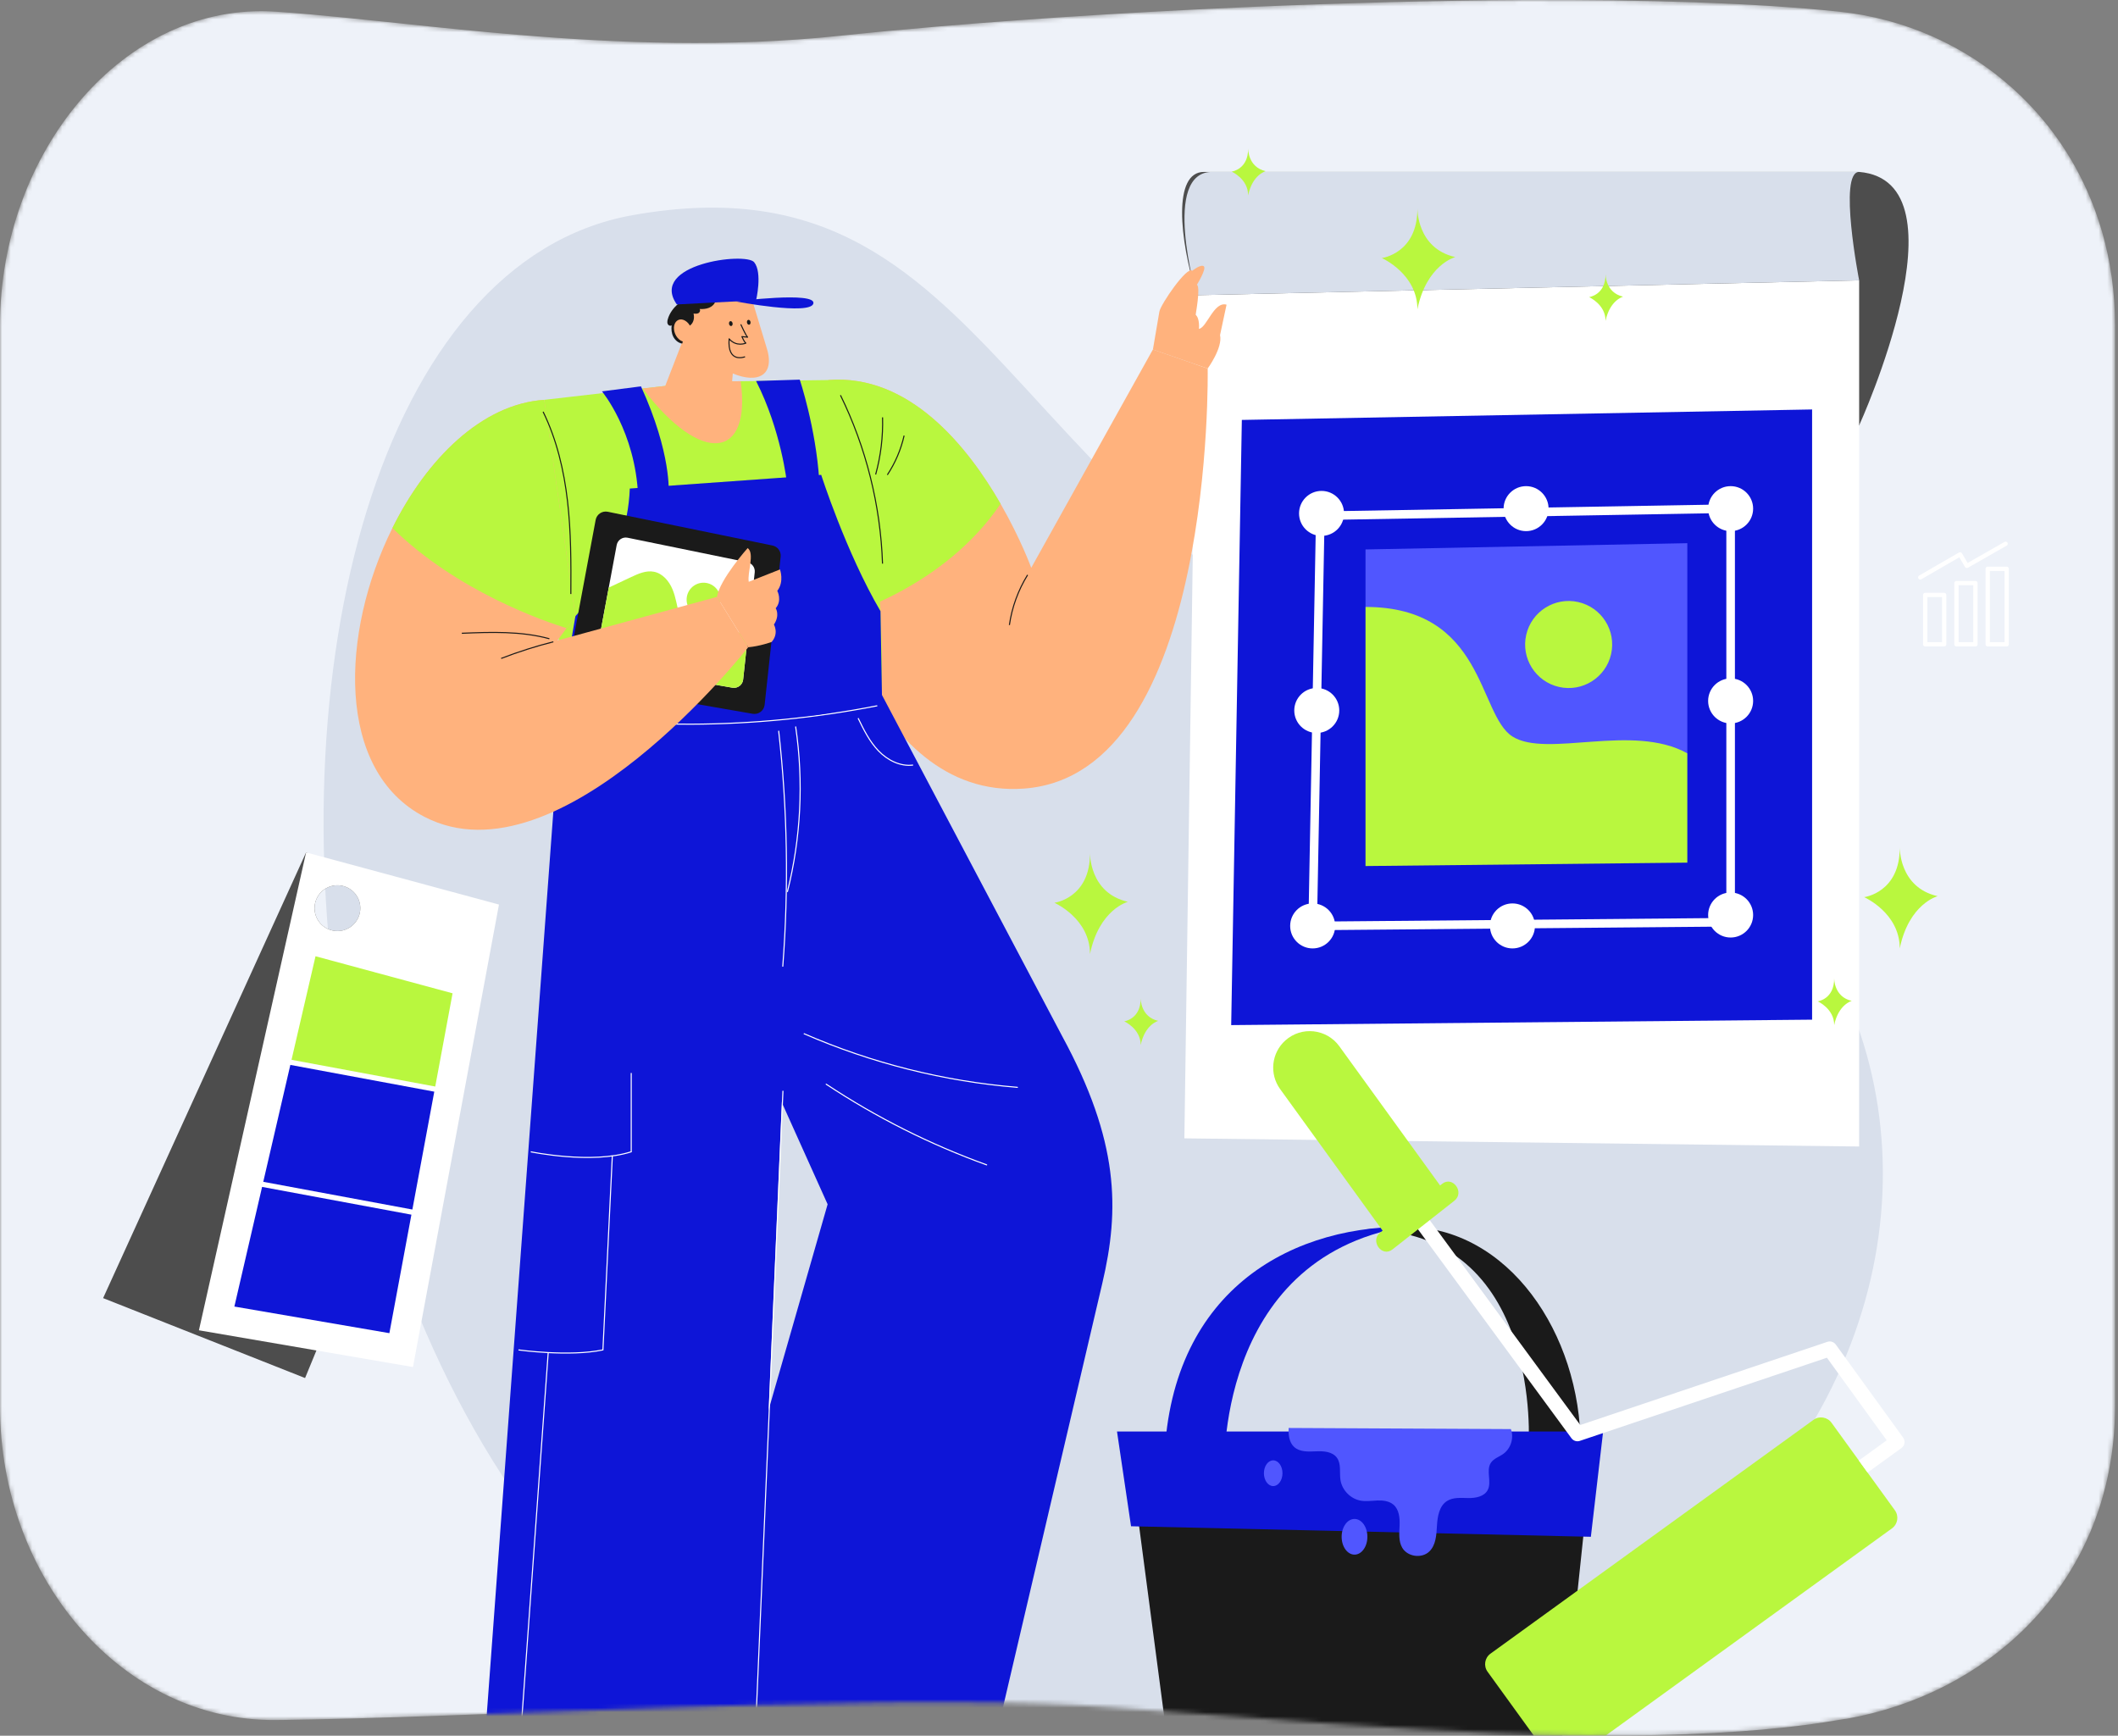 <svg width="493" height="404" viewBox="0 0 493 404" fill="none" xmlns="http://www.w3.org/2000/svg">
<rect x="0" y="0" width="493" height="404" fill="#808080" stroke="none"/>
<mask id="mask0_186_666" style="mask-type:alpha" maskUnits="userSpaceOnUse" x="0" y="0" width="493" height="404">
<path d="M492.308 75.752V327.305C492.308 344.422 487.073 359.176 478.369 370.906C476.408 373.55 474.269 376.041 471.972 378.37C460.843 389.666 446.039 397.18 429.852 400.055C428.081 400.055 405.719 405.696 349.277 403.402C324.992 402.418 295.933 400.274 258.647 397.376C253.921 397.008 248.727 396.735 243.157 396.546C240.356 396.448 237.459 396.373 234.479 396.315C216.649 395.972 195.828 396.294 174.495 396.879C169.33 397.017 164.129 397.176 158.935 397.344C155.49 397.453 152.049 397.57 148.622 397.687C143.198 397.873 137.808 398.064 132.487 398.258C122.059 398.638 111.907 399.019 102.339 399.35C88.936 399.812 76.68 400.18 66.415 400.318C65.66 400.327 64.917 400.337 64.185 400.344C64.183 400.344 64.183 400.344 64.18 400.344C28.736 400.705 0 367.645 0 327.305V75.752C0 35.417 28.796 0.345 64.18 2.716C74.647 3.418 86.679 4.78 99.853 6.14C100.277 6.187 100.706 6.227 101.133 6.273C105.14 6.684 109.248 7.09 113.444 7.48C113.871 7.517 114.297 7.559 114.726 7.594C116.614 7.767 118.518 7.937 120.443 8.098C143.716 10.043 169.462 11.089 195.763 8.303C202.645 7.573 210.234 6.857 218.368 6.168C230.412 5.149 243.648 4.192 257.543 3.35C260.929 3.147 264.353 2.949 267.806 2.76C267.806 2.76 267.806 2.76 267.811 2.76C268.003 2.751 268.197 2.739 268.391 2.727C275.182 2.354 282.088 2.011 289.063 1.708C289.794 1.673 290.526 1.642 291.259 1.612H291.262C291.382 1.603 291.501 1.598 291.624 1.593C312.758 0.685 334.386 0.107 354.883 0.014C382.736 -0.115 408.503 0.655 428.122 2.715C443.413 4.322 457.498 10.668 468.552 20.632C469.782 21.743 470.976 22.898 472.129 24.095C477.709 29.878 482.346 36.672 485.766 44.305C487.144 47.38 488.327 50.595 489.286 53.931C491.248 60.723 492.308 68.034 492.308 75.752Z" fill="#EEF2F9"/>
</mask>
<g mask="url(#mask0_186_666)">
<path d="M492.308 75.752V327.305C492.308 344.422 487.073 359.176 478.369 370.906C476.408 373.55 474.269 376.041 471.972 378.37C460.843 389.666 446.039 397.18 429.852 400.055C428.081 400.055 405.719 405.696 349.277 403.402C324.992 402.418 295.933 400.274 258.647 397.376C253.921 397.008 248.727 396.735 243.157 396.546C240.356 396.448 237.459 396.373 234.479 396.315C216.649 395.972 195.828 396.294 174.495 396.879C169.33 397.017 164.129 397.176 158.935 397.344C155.49 397.453 152.049 397.57 148.622 397.687C143.198 397.873 137.808 398.064 132.487 398.258C122.059 398.638 111.907 399.019 102.339 399.35C88.936 399.812 76.68 400.18 66.415 400.318C65.66 400.327 64.917 400.337 64.185 400.344C64.183 400.344 64.183 400.344 64.18 400.344C28.736 400.705 0 367.645 0 327.305V75.752C0 35.417 28.796 0.345 64.18 2.716C74.647 3.418 86.679 4.78 99.853 6.14C100.277 6.187 100.706 6.227 101.133 6.273C105.14 6.684 109.248 7.09 113.444 7.48C113.871 7.517 114.297 7.559 114.726 7.594C116.614 7.767 118.518 7.937 120.443 8.098C143.716 10.043 169.462 11.089 195.763 8.303C202.645 7.573 210.234 6.857 218.368 6.168C230.412 5.149 243.648 4.192 257.543 3.35C260.929 3.147 264.353 2.949 267.806 2.76C267.806 2.76 267.806 2.76 267.811 2.76C268.003 2.751 268.197 2.739 268.391 2.727C275.182 2.354 282.088 2.011 289.063 1.708C289.794 1.673 290.526 1.642 291.259 1.612H291.262C291.382 1.603 291.501 1.598 291.624 1.593C312.758 0.685 334.386 0.107 354.883 0.014C382.736 -0.115 408.503 0.655 428.122 2.715C443.413 4.322 457.498 10.668 468.552 20.632C469.782 21.743 470.976 22.898 472.129 24.095C477.709 29.878 482.346 36.672 485.766 44.305C487.144 47.38 488.327 50.595 489.286 53.931C491.248 60.723 492.308 68.034 492.308 75.752Z" fill="#EEF2F9"/>
<path d="M147.174 50.095C28.909 71.313 50.027 434.639 259.945 415.616C469.862 396.593 483.709 208.798 357.512 171.413C231.315 134.028 237.713 33.851 147.174 50.095Z" fill="#D8DFEB"/>
<path d="M432.748 40.015C458.617 42.237 432.748 99.017 432.748 99.017H280.232C280.232 99.017 282.5 81.5 278.5 68.5C274.5 55.5 273 40.015 280.232 40.015C287.464 40.015 298.007 40.015 298.007 40.015H432.748Z" fill="#4D4D4D"/>
<path d="M278.51 68.71L432.748 65.249V266.856L275.683 264.957L278.51 68.71Z" fill="white"/>
<path d="M289.059 97.741L421.797 95.303V237.332L286.58 238.597L289.059 97.741Z" fill="#0E15D7"/>
<path d="M307.328 120.04L402.833 118.388V214.655L305.544 215.513L307.328 120.04Z" stroke="white" stroke-width="2" stroke-miterlimit="10" stroke-linecap="round" stroke-linejoin="round"/>
<path d="M402.833 123.624C405.725 123.624 408.069 121.28 408.069 118.388C408.069 115.497 405.725 113.152 402.833 113.152C399.941 113.152 397.597 115.497 397.597 118.388C397.597 121.28 399.941 123.624 402.833 123.624Z" fill="white"/>
<path d="M402.833 218.212C405.725 218.212 408.069 215.868 408.069 212.976C408.069 210.084 405.725 207.74 402.833 207.74C399.941 207.74 397.597 210.084 397.597 212.976C397.597 215.868 399.941 218.212 402.833 218.212Z" fill="white"/>
<path d="M402.833 168.379C405.725 168.379 408.069 166.035 408.069 163.143C408.069 160.252 405.725 157.907 402.833 157.907C399.941 157.907 397.597 160.252 397.597 163.143C397.597 166.035 399.941 168.379 402.833 168.379Z" fill="white"/>
<path d="M306.499 170.601C309.391 170.601 311.735 168.257 311.735 165.365C311.735 162.474 309.391 160.129 306.499 160.129C303.607 160.129 301.263 162.474 301.263 165.365C301.263 168.257 303.607 170.601 306.499 170.601Z" fill="white"/>
<path d="M355.222 123.624C358.114 123.624 360.458 121.28 360.458 118.388C360.458 115.497 358.114 113.152 355.222 113.152C352.33 113.152 349.986 115.497 349.986 118.388C349.986 121.28 352.33 123.624 355.222 123.624Z" fill="white"/>
<path d="M352.048 220.749C354.94 220.749 357.284 218.405 357.284 215.513C357.284 212.622 354.94 210.277 352.048 210.277C349.156 210.277 346.812 212.622 346.812 215.513C346.812 218.405 349.156 220.749 352.048 220.749Z" fill="white"/>
<path d="M307.61 124.735C310.502 124.735 312.846 122.391 312.846 119.499C312.846 116.608 310.502 114.263 307.61 114.263C304.718 114.263 302.374 116.608 302.374 119.499C302.374 122.391 304.718 124.735 307.61 124.735Z" fill="white"/>
<path d="M305.544 220.749C308.436 220.749 310.78 218.405 310.78 215.513C310.78 212.622 308.436 210.277 305.544 210.277C302.652 210.277 300.308 212.622 300.308 215.513C300.308 218.405 302.652 220.749 305.544 220.749Z" fill="white"/>
<path d="M317.845 141.269V127.885L392.754 126.43V175.345H336.572L317.845 141.269Z" fill="#5056FF"/>
<path d="M317.845 141.269V201.577L392.754 200.783V175.344C380.057 168.248 360.063 176.501 352.047 171.422C344.031 166.345 345.619 141.269 317.845 141.269Z" fill="#B9F73E"/>
<path d="M375.01 152.248C376.245 146.791 372.822 141.366 367.365 140.131C361.908 138.896 356.484 142.319 355.249 147.776C354.014 153.233 357.437 158.658 362.894 159.892C368.351 161.127 373.775 157.705 375.01 152.248Z" fill="#B9F73E"/>
<path d="M432.748 40.015C427.828 40.015 432.748 65.249 432.748 65.249L278.51 68.71C278.51 68.71 270.154 39.777 282.295 40.015H432.748Z" fill="#D8DFEB"/>
<path d="M281.108 85.771C281.108 85.771 282.852 180.25 238.387 183.544C201.568 186.27 190.404 129.523 190.404 129.523L191.152 116.743L192.82 88.455C211.69 86.967 225.279 104.022 232.899 117.259C237.603 125.438 240.037 132.155 240.037 132.155L268.359 81.342L281.108 85.771Z" fill="#FFB27D"/>
<path d="M285.5 70.912C282.541 70.076 280.914 76.274 279.077 76.545C279.077 76.545 279.318 74.105 278.294 73.262C278.294 73.262 279.484 66.922 278.61 66.259C278.61 66.259 280.899 62.554 280.206 61.982C279.513 61.41 277.495 63.036 277.495 63.036C276.35 61.801 270.168 70.83 269.867 72.517C269.566 74.204 268.359 81.359 268.359 81.359L281.107 85.773C281.107 85.773 284.649 80.944 283.986 77.992L285.5 70.912Z" fill="#FFB27D"/>
<path d="M232.899 117.259C219.826 136.697 196.664 143.181 196.664 143.181L191.151 116.743L192.819 88.455C211.69 86.968 225.279 104.023 232.899 117.259Z" fill="#B9F73E"/>
<path d="M205.233 161.655L247.225 241.149C260.533 265.662 260.643 281.473 256.569 298.741L226.38 427.598L160.719 391.519L192.642 280.303L139.154 161.431L205.233 161.655Z" fill="#0E15D7"/>
<path d="M226.381 427.598L160.72 391.518L155.315 398.417L231.025 440.018L226.381 427.598Z" fill="#1A1A1A"/>
<path d="M130.81 161.655L110.919 431.369H174.495L186.057 161.655H130.81Z" fill="#0E15D7"/>
<path d="M175.705 406.425L182.244 253.887" stroke="white" stroke-width="0.25" stroke-miterlimit="10"/>
<path d="M142.535 268.963L140.339 314.199C132.434 315.846 120.686 314.199 120.686 314.199" stroke="white" stroke-width="0.25" stroke-miterlimit="10"/>
<path d="M146.927 249.749V268.085C137.704 271.049 123.541 268.085 123.541 268.085" stroke="white" stroke-width="0.25" stroke-miterlimit="10"/>
<path d="M127.605 314.819L119.478 427.598" stroke="white" stroke-width="0.25" stroke-miterlimit="10"/>
<path d="M199.743 167.159C201.056 169.862 202.409 172.61 204.494 174.774C206.579 176.938 209.554 178.461 212.533 178.07" stroke="white" stroke-width="0.25" stroke-miterlimit="10"/>
<path d="M134.581 164.284C142.659 168.031 151.823 168.587 160.727 168.561C175.311 168.52 189.891 167.081 204.202 164.27" stroke="white" stroke-width="0.25" stroke-miterlimit="10"/>
<path d="M145.852 170.921C144.102 177.527 138.95 183.133 132.514 185.431" stroke="white" stroke-width="0.25" stroke-miterlimit="10"/>
<path d="M181.256 170.187C183.292 188.34 183.611 206.685 182.205 224.897" stroke="white" stroke-width="0.25" stroke-miterlimit="10" stroke-linecap="round" stroke-linejoin="round"/>
<path d="M185.21 169.186C187.08 181.921 186.426 195.021 183.297 207.507" stroke="white" stroke-width="0.25" stroke-miterlimit="10" stroke-linecap="round" stroke-linejoin="round"/>
<path d="M187.182 240.613C202.893 247.454 219.736 251.685 236.815 253.082" stroke="white" stroke-width="0.25" stroke-miterlimit="10" stroke-linecap="round" stroke-linejoin="round"/>
<path d="M192.309 252.352C203.953 260.069 216.523 266.388 229.662 271.128" stroke="white" stroke-width="0.25" stroke-miterlimit="10" stroke-linecap="round" stroke-linejoin="round"/>
<path d="M192.821 88.46L163.341 88.844L126.693 93.064L130.81 161.655C155.113 164.974 192.764 169.9 205.234 161.655C205.234 161.655 206.871 107.763 192.821 88.46Z" fill="#B9F73E"/>
<path d="M205.292 161.991L204.95 142.255C196.91 128.54 191.151 110.528 191.151 110.528L146.597 113.712C145.938 131.499 133.939 143.387 133.939 143.387L130.809 161.654C131.165 160.702 182.352 174.267 205.292 161.991Z" fill="#0E15D7"/>
<path d="M175.987 88.679C181.842 100.171 183.159 112.322 183.159 112.322L190.698 111.81C189.893 99.513 186.16 88.365 186.16 88.365" fill="#0E15D7"/>
<path d="M183.818 119.065L157.218 121.617C157.218 121.617 160.099 136.842 174.081 135.378C188.064 133.915 183.818 119.065 183.818 119.065Z" fill="#0E15D7"/>
<path d="M149.196 89.923L140.12 91.094C140.12 91.094 147.889 100.39 148.538 115.469L155.638 114.737C155.638 114.737 156.369 105.661 149.196 89.923Z" fill="#0E15D7"/>
<path d="M149.609 90.425C163.341 108.497 174.923 106.834 172.398 88.725L163.341 88.843L149.609 90.425Z" fill="#FFB27D"/>
<path d="M178.297 80.451L174.903 69.25L158.528 70.104L158.821 79.556L153.316 93.768L169.682 97.108L170.574 86.927C176.349 89.348 180.708 87.463 178.297 80.451Z" fill="#FFB27D"/>
<path d="M172.474 75.586C172.474 75.586 173.55 78.005 174.016 78.478L172.69 78.348C172.69 78.348 173.256 79.676 173.614 79.859C173.614 79.859 171.439 80.848 169.717 78.866C169.26 84.642 173.329 83.065 173.329 83.065" stroke="#1A1A1A" stroke-width="0.25" stroke-miterlimit="10" stroke-linecap="round" stroke-linejoin="round"/>
<path d="M174.698 74.938C174.755 75.251 174.614 75.539 174.385 75.58C174.156 75.621 173.924 75.401 173.868 75.087C173.811 74.774 173.952 74.486 174.181 74.445C174.411 74.404 174.642 74.624 174.698 74.938Z" fill="#1A1A1A"/>
<path d="M170.524 75.241C170.58 75.554 170.44 75.842 170.211 75.883C169.982 75.924 169.75 75.704 169.694 75.39C169.638 75.077 169.778 74.789 170.007 74.748C170.236 74.707 170.467 74.927 170.524 75.241Z" fill="#1A1A1A"/>
<path d="M157.984 70.623C156.8 71.59 155.831 72.868 155.427 74.342C155.363 74.577 155.312 74.82 155.335 75.062C155.357 75.304 155.461 75.548 155.656 75.694C155.851 75.84 156.143 75.865 156.335 75.714C156.225 76.611 156.304 77.553 156.712 78.36C157.119 79.167 157.904 79.847 158.799 79.975C159.212 78.72 159.242 77.343 158.885 76.071C159.657 76.338 160.565 75.983 161.052 75.327C161.54 74.671 161.637 73.778 161.429 72.987C161.811 73.031 162.221 73.07 162.561 72.889C162.901 72.708 163.097 72.214 162.841 71.927C163.575 71.955 164.327 71.916 165.01 71.646C165.693 71.376 166.303 70.845 166.52 70.144L157.984 70.623Z" fill="#1A1A1A"/>
<path d="M157.543 70.862L175.987 69.904C175.987 69.904 177.521 63.457 175.543 61.032C173.564 58.607 150.968 61.479 157.543 70.862Z" fill="#0E15D7"/>
<path d="M171.206 70.153C171.206 70.153 188.691 73.479 189.33 70.628C189.968 67.777 171.206 70.153 171.206 70.153Z" fill="#0E15D7"/>
<path d="M160.784 76.183C161.373 77.559 161.041 79.021 160.042 79.449C159.043 79.877 157.755 79.109 157.165 77.733C156.576 76.357 156.908 74.895 157.907 74.467C158.906 74.039 160.194 74.807 160.784 76.183Z" fill="#FFB27D"/>
<path d="M141.477 119.115L179.812 126.972C181.02 127.22 181.842 128.346 181.71 129.572L177.984 164.038C177.836 165.411 176.558 166.374 175.197 166.137L134.019 158.991C132.706 158.763 131.832 157.506 132.077 156.195L138.646 121.018C138.891 119.704 140.167 118.846 141.477 119.115Z" fill="#1A1A1A"/>
<path d="M172.977 158.184C172.842 159.415 171.696 160.277 170.471 160.065L140.527 154.868C139.344 154.663 138.564 153.538 138.783 152.358L141.697 136.763L143.543 126.868C143.762 125.687 144.906 124.918 146.083 125.158L173.966 130.872C175.052 131.096 175.795 132.107 175.675 133.211L174.08 147.938L172.977 158.184Z" fill="white"/>
<path d="M172.977 158.184C172.842 159.415 171.696 160.277 170.471 160.065L140.527 154.868C139.344 154.663 138.564 153.538 138.783 152.358L141.697 136.763C143.43 135.945 145.162 135.135 146.903 134.319C148.581 133.528 150.406 132.719 152.223 133.077C154.24 133.477 155.733 135.242 156.522 137.135C157.32 139.023 157.571 141.088 158.109 143.066C158.416 144.187 158.866 145.355 159.817 146.029C160.889 146.789 162.325 146.737 163.642 146.664C166.224 146.531 168.843 146.477 171.369 147.037C172.293 147.248 173.209 147.543 174.08 147.938L172.977 158.184Z" fill="#B9F73E"/>
<path d="M167.637 140.239C167.265 142.381 165.227 143.817 163.085 143.445C160.943 143.073 159.507 141.035 159.879 138.893C160.251 136.751 162.289 135.315 164.431 135.687C166.574 136.059 168.009 138.097 167.637 140.239Z" fill="#B9F73E"/>
<path d="M174.153 150.652C174.153 150.652 130.422 206.517 98.806 190.124C78.104 179.39 79.222 147.284 91.341 122.901C99.357 106.775 112.18 94.029 126.69 93.065L133.94 143.387L131.867 146.208L129.769 149.063L166.883 138.927L174.153 150.652Z" fill="#FFB27D"/>
<path d="M133.94 143.388L131.867 146.209C126.904 144.678 106.383 137.703 91.341 122.901C99.357 106.775 112.18 94.029 126.69 93.065L133.94 143.388Z" fill="#B9F73E"/>
<path d="M180.924 137.52C182.602 135.378 181.552 132.542 181.552 132.542L174.285 135.419C173.905 133.309 175.734 128.824 174.033 127.564C174.033 127.564 167.545 134.834 166.883 138.928L174.154 150.651C176.848 150.422 179.599 149.428 179.599 149.428C181.363 147.454 180.145 145.375 180.145 145.375C181.615 143.128 180.555 141.574 180.555 141.574C182.119 139.746 180.924 137.52 180.924 137.52Z" fill="#FFB27D"/>
<path d="M195.633 91.987C201.605 104.171 204.965 117.627 205.422 131.187" stroke="#1A1A1A" stroke-width="0.25" stroke-miterlimit="10"/>
<path d="M205.429 97.139C205.561 101.62 205.018 106.121 203.823 110.442" stroke="#1A1A1A" stroke-width="0.25" stroke-miterlimit="10"/>
<path d="M210.448 101.387C209.711 104.636 208.381 107.75 206.543 110.529" stroke="#1A1A1A" stroke-width="0.25" stroke-miterlimit="10"/>
<path d="M126.417 95.837C129.591 102.323 131.27 109.459 132.097 116.632C132.924 123.805 132.921 131.045 132.875 138.266" stroke="#1A1A1A" stroke-width="0.25" stroke-miterlimit="10"/>
<path d="M239.192 133.813C236.997 137.355 235.544 141.355 234.953 145.48" stroke="#1A1A1A" stroke-width="0.25" stroke-miterlimit="10"/>
<path d="M128.805 149.382C124.682 150.421 120.624 151.715 116.66 153.253" stroke="#1A1A1A" stroke-width="0.25" stroke-miterlimit="10"/>
<path d="M127.879 148.671C121.285 146.867 114.326 147.124 107.494 147.396" stroke="#1A1A1A" stroke-width="0.25" stroke-miterlimit="10"/>
<path d="M71.248 198.405L24 302.143L71.011 320.746L73.653 314.325L76.327 307.841L87.31 281.15L87.788 280L98.641 253.633L99.111 252.488L103.249 242.434L112.693 219.494L71.248 198.405ZM79.518 206.144C82.411 206.682 84.317 209.458 83.779 212.351C83.24 215.251 80.463 217.157 77.57 216.619C74.677 216.081 72.764 213.303 73.303 210.404C73.842 207.511 76.625 205.606 79.518 206.144Z" fill="#4D4D4D"/>
<path d="M71.248 198.405L46.302 309.631L73.654 314.326L96.129 318.184L116.143 210.538L71.248 198.405ZM73.304 210.404C73.842 207.511 76.625 205.606 79.518 206.144C82.411 206.682 84.317 209.458 83.779 212.351C83.24 215.251 80.463 217.157 77.57 216.619C74.678 216.082 72.765 213.304 73.304 210.404Z" fill="white"/>
<path d="M61.005 276.259L54.554 304.107L90.636 310.301L95.763 282.721L61.005 276.259Z" fill="#0E15D7"/>
<path d="M95.986 281.524L101.086 254.091L67.583 247.863L61.28 275.071L95.986 281.524Z" fill="#0E15D7"/>
<path d="M101.309 252.895L105.343 231.196L73.442 222.571L67.858 246.675L101.309 252.895Z" fill="#B9F73E"/>
<path d="M327.065 285.523C351.099 285.523 367.917 310.443 367.917 336.724H355.798C355.798 336.724 359.408 286.18 317.432 286.18L327.065 285.523Z" fill="#1A1A1A"/>
<path d="M272.46 410.723H362.946L370.299 340.946H263.268L272.46 410.723Z" fill="#1A1A1A"/>
<path d="M260 333.184L263.268 355.244L370.299 357.695L373.159 333.184H260Z" fill="#0E15D7"/>
<path d="M299.955 332.365C299.864 333.946 300.061 335.705 301.224 336.779C302.528 337.983 304.524 337.888 306.297 337.805C308.07 337.721 310.128 337.854 311.18 339.284C312.241 340.725 311.743 342.738 312.022 344.505C312.395 346.863 314.38 348.878 316.733 349.286C318.023 349.51 319.342 349.289 320.65 349.245C321.958 349.201 323.365 349.372 324.356 350.228C325.681 351.372 325.851 353.344 325.778 355.093C325.704 356.842 325.511 358.715 326.386 360.231C327.608 362.348 330.93 362.817 332.691 361.122C334.237 359.634 334.355 357.248 334.478 355.106C334.601 352.964 335.002 350.531 336.808 349.373C338.239 348.455 340.078 348.656 341.777 348.679C343.477 348.702 345.448 348.344 346.265 346.854C347.315 344.94 345.82 342.286 347.03 340.469C347.696 339.468 348.962 339.088 349.939 338.386C351.69 337.127 352.442 334.645 351.684 332.627" fill="#5056FF"/>
<path d="M318.282 357.695C318.282 359.989 316.941 361.848 315.286 361.848C313.631 361.848 312.29 359.988 312.29 357.695C312.29 355.401 313.631 353.542 315.286 353.542C316.941 353.542 318.282 355.401 318.282 357.695Z" fill="#5056FF"/>
<path d="M296.358 345.895C297.551 345.895 298.519 344.554 298.519 342.899C298.519 341.245 297.551 339.903 296.358 339.903C295.165 339.903 294.197 341.245 294.197 342.899C294.197 344.554 295.165 345.895 296.358 345.895Z" fill="#5056FF"/>
<path d="M327.065 285.523C298.741 285.523 270.962 302 270.962 342.899H284.988C284.988 342.899 282.536 293.149 327.065 285.523Z" fill="#0E15D7"/>
<path d="M422.115 330.481L346.931 384.898C345.584 385.873 345.282 387.755 346.257 389.103L361.004 409.477C361.979 410.824 363.862 411.126 365.209 410.151L440.393 355.734C441.74 354.759 442.042 352.876 441.067 351.529L426.32 331.155C425.344 329.808 423.462 329.506 422.115 330.481Z" fill="#B9F73E"/>
<path d="M325.758 274.417L322.948 276.451L365.775 334.745C366.22 335.36 367.014 335.614 367.733 335.372L425.246 316.015L439.162 335.242L432.675 339.937L434.709 342.747L442.6 337.035C443.376 336.473 443.55 335.389 442.988 334.613L427.306 312.947C426.861 312.332 426.068 312.078 425.348 312.32L367.836 331.677L325.758 274.417Z" fill="white"/>
<path d="M299.193 242.164C295.945 245.068 295.418 249.957 297.972 253.487L323.293 288.47L337.067 278.5L311.747 243.517C308.791 239.434 302.952 238.805 299.193 242.164Z" fill="#B9F73E"/>
<path d="M338.537 279.472C333.731 283.253 328.924 287.034 324.118 290.814C321.66 292.748 318.817 288.81 321.271 286.88C326.077 283.099 330.884 279.319 335.69 275.538C338.148 273.604 340.991 277.542 338.537 279.472Z" fill="#B9F73E"/>
<path d="M452.537 138.479H448.123V149.968H452.537V138.479Z" stroke="white" stroke-miterlimit="10" stroke-linecap="round" stroke-linejoin="round"/>
<path d="M459.813 135.713H455.399V149.968H459.813V135.713Z" stroke="white" stroke-miterlimit="10" stroke-linecap="round" stroke-linejoin="round"/>
<path d="M467.088 132.394H462.674V149.968H467.088V132.394Z" stroke="white" stroke-miterlimit="10" stroke-linecap="round" stroke-linejoin="round"/>
<path d="M446.969 134.394L456.245 129.032L457.82 131.713L466.841 126.564" stroke="white" stroke-miterlimit="10" stroke-linecap="round" stroke-linejoin="round"/>
<path d="M442.201 197.189C442.277 207.753 433.917 208.817 433.917 208.817C433.917 208.817 442.201 212.465 442.201 220.749C444.328 210.337 451.016 208.589 451.016 208.589C441.973 206.537 442.201 197.189 442.201 197.189Z" fill="#B9F73E"/>
<path d="M253.715 198.497C253.791 209.061 245.431 210.125 245.431 210.125C245.431 210.125 253.715 213.773 253.715 222.057C255.842 211.645 262.53 209.897 262.53 209.897C253.487 207.845 253.715 198.497 253.715 198.497Z" fill="#B9F73E"/>
<path d="M329.925 48.434C330.001 58.998 321.641 60.062 321.641 60.062C321.641 60.062 329.925 63.71 329.925 71.994C332.052 61.582 338.74 59.834 338.74 59.834C329.697 57.782 329.925 48.434 329.925 48.434Z" fill="#B9F73E"/>
<path d="M426.939 227.681C426.974 232.576 423.101 233.069 423.101 233.069C423.101 233.069 426.94 234.759 426.94 238.598C427.926 233.773 431.025 232.964 431.025 232.964C426.833 232.012 426.939 227.681 426.939 227.681Z" fill="#B9F73E"/>
<path d="M290.526 34.555C290.561 39.45 286.688 39.943 286.688 39.943C286.688 39.943 290.527 41.633 290.527 45.472C291.513 40.647 294.612 39.838 294.612 39.838C290.42 38.887 290.526 34.555 290.526 34.555Z" fill="#B9F73E"/>
<path d="M373.723 63.767C373.758 68.662 369.884 69.155 369.884 69.155C369.884 69.155 373.723 70.845 373.723 74.684C374.709 69.859 377.808 69.05 377.808 69.05C373.617 68.098 373.723 63.767 373.723 63.767Z" fill="#B9F73E"/>
<path d="M265.513 232.333C265.548 237.228 261.675 237.721 261.675 237.721C261.675 237.721 265.514 239.411 265.514 243.25C266.5 238.426 269.599 237.616 269.599 237.616C265.408 236.665 265.513 232.333 265.513 232.333Z" fill="#B9F73E"/>
</g>
</svg>
